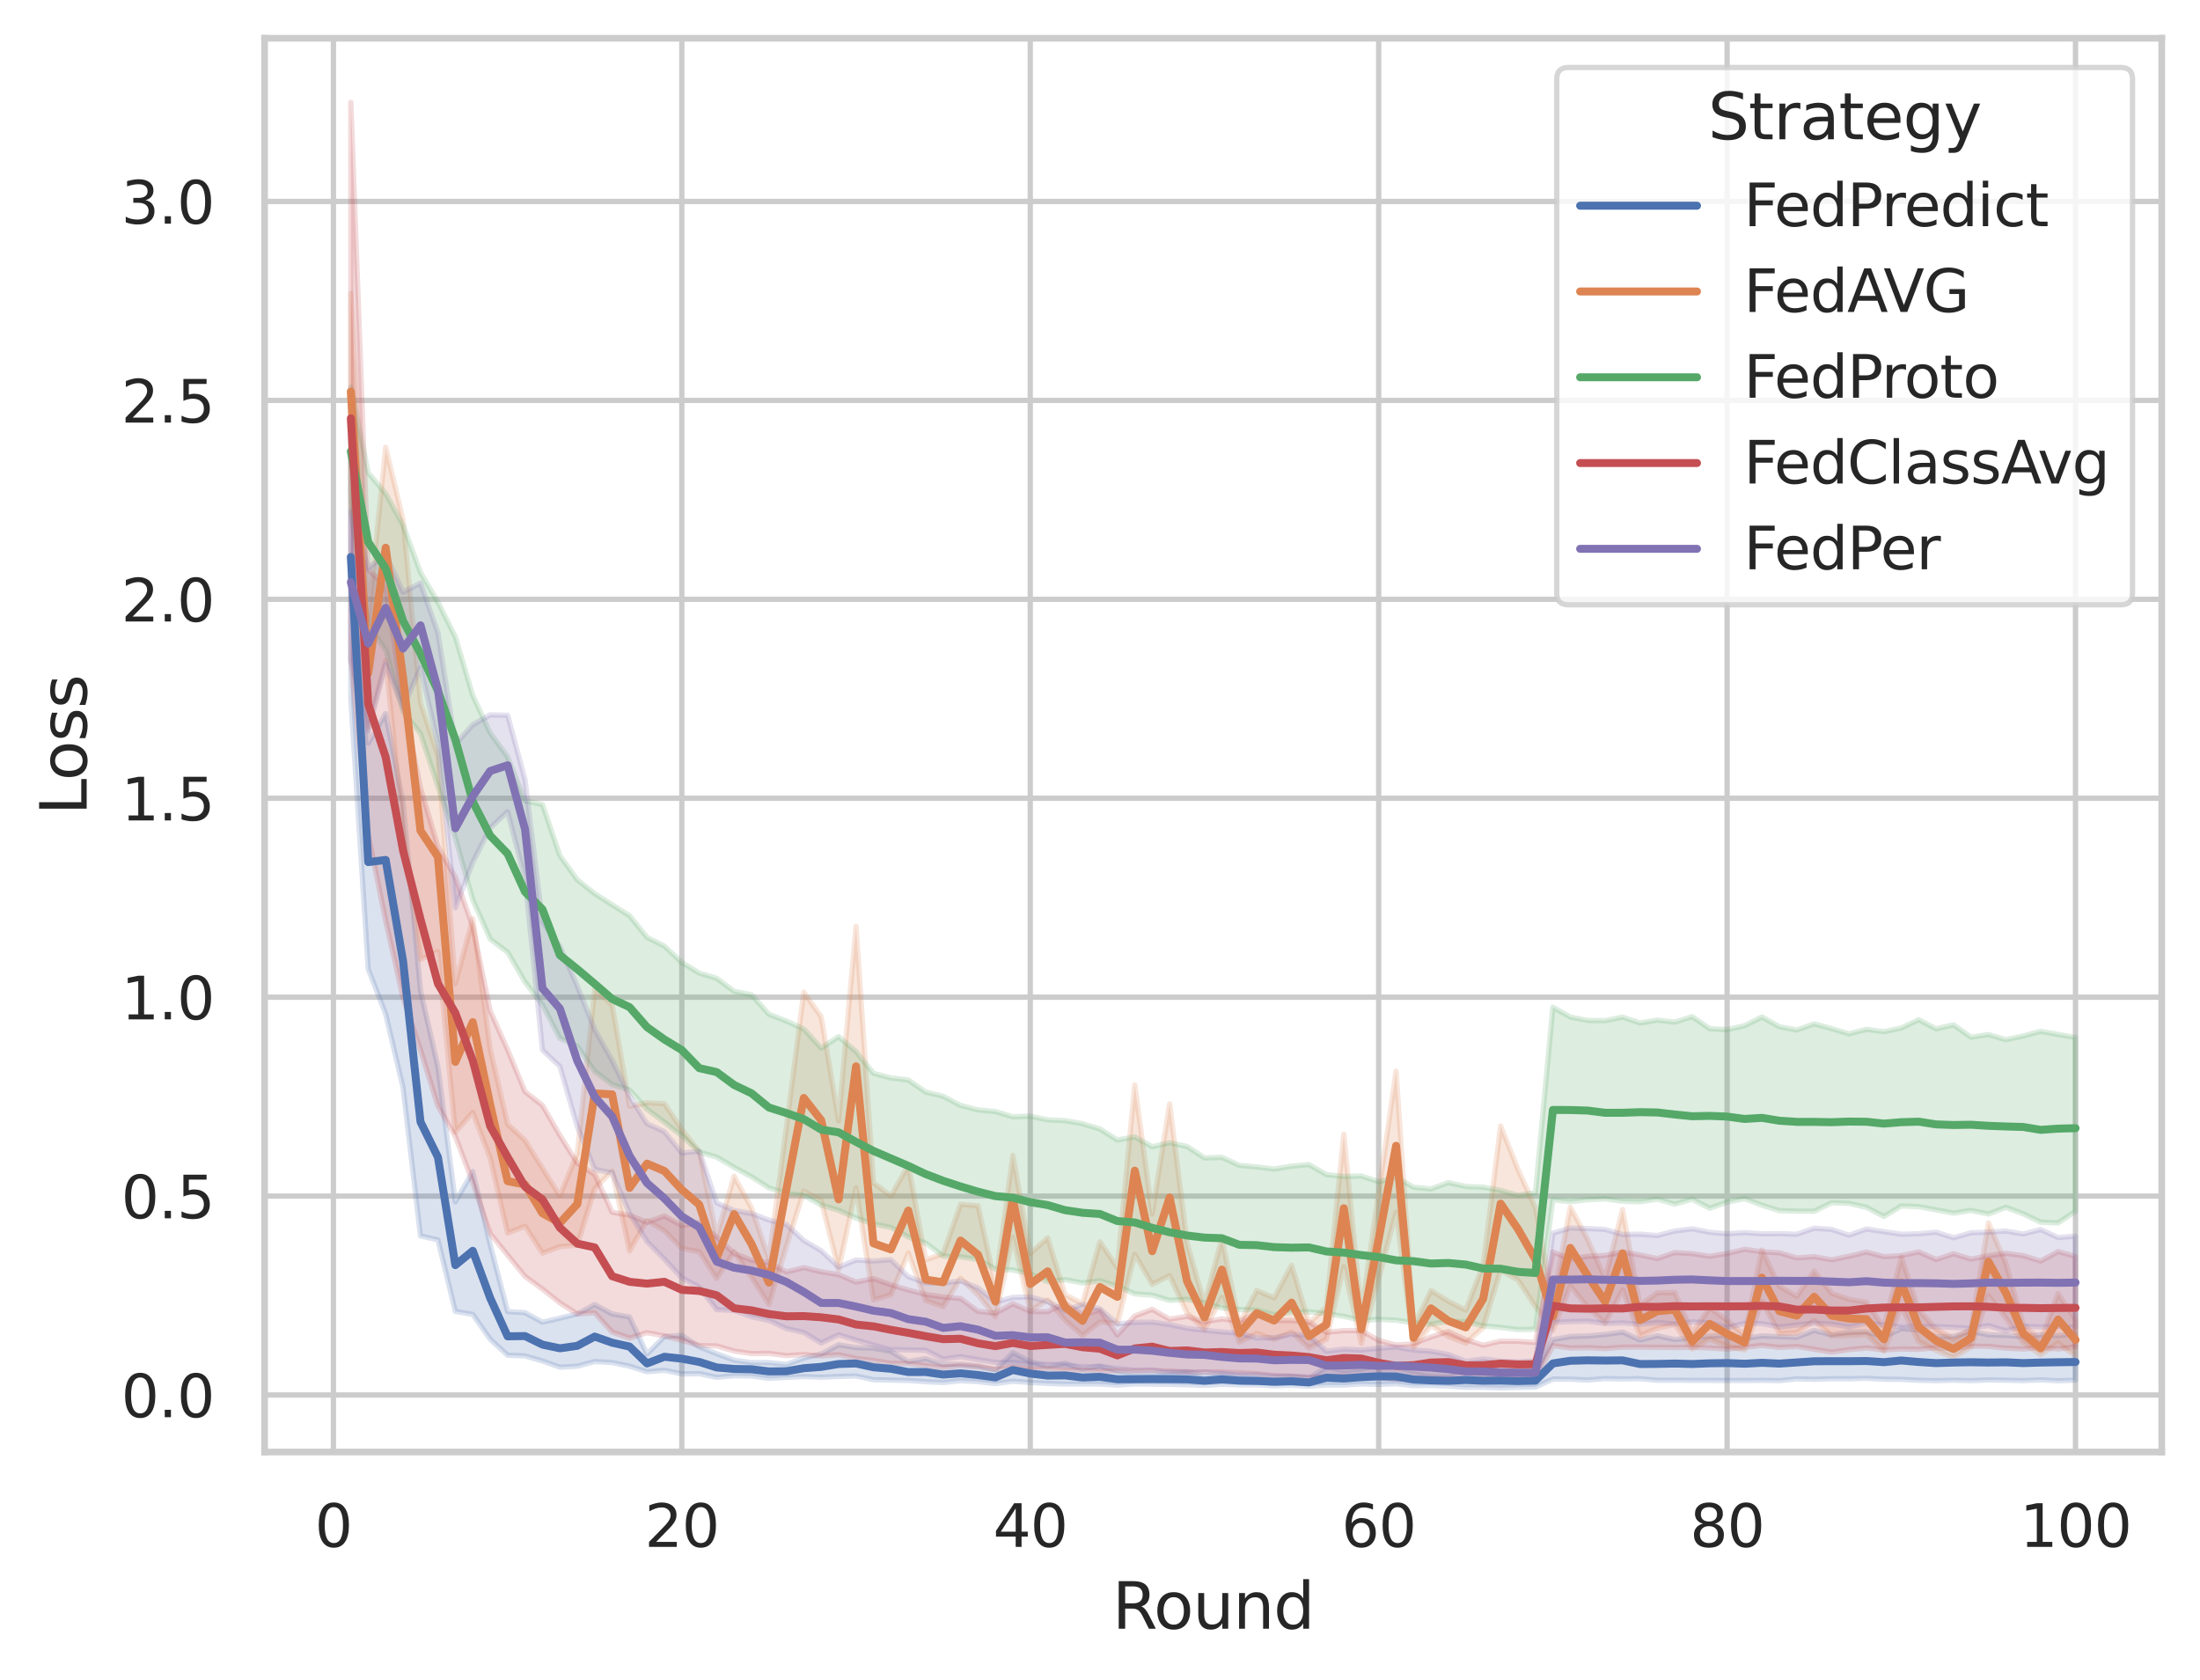 <?xml version="1.0" encoding="utf-8" standalone="no"?>
<!DOCTYPE svg PUBLIC "-//W3C//DTD SVG 1.1//EN"
  "http://www.w3.org/Graphics/SVG/1.1/DTD/svg11.dtd">
<svg xmlns:xlink="http://www.w3.org/1999/xlink" width="414.127pt" height="316.272pt" viewBox="0 0 414.127 316.272" xmlns="http://www.w3.org/2000/svg" version="1.1">
 <defs>
  <style type="text/css">*{stroke-linejoin: round; stroke-linecap: butt}</style>
 </defs>
 <g id="figure_1">
  <g id="patch_1">
   <path d="M 0 316.272 
L 414.127 316.272 
L 414.127 0 
L 0 0 
z
" style="fill: #ffffff"/>
  </g>
  <g id="axes_1">
   <g id="patch_2">
    <path d="M 49.807 273.312 
L 406.927 273.312 
L 406.927 7.2 
L 49.807 7.2 
z
" style="fill: #ffffff"/>
   </g>
   <g id="matplotlib.axis_1">
    <g id="xtick_1">
     <g id="line2d_1">
      <path d="M 62.761 273.312 
L 62.761 7.2 
" clip-path="url(#pd73758e0d8)" style="fill: none; stroke: #cccccc; stroke-linecap: round"/>
     </g>
     <g id="text_1">
      <!-- 0 -->
      <g style="fill: #262626" transform="translate(59.261 291.17) scale(0.11 -0.11)">
       <defs>
        <path id="DejaVuSans-30" d="M 2034 4250 
Q 1547 4250 1301 3770 
Q 1056 3291 1056 2328 
Q 1056 1369 1301 889 
Q 1547 409 2034 409 
Q 2525 409 2770 889 
Q 3016 1369 3016 2328 
Q 3016 3291 2770 3770 
Q 2525 4250 2034 4250 
z
M 2034 4750 
Q 2819 4750 3233 4129 
Q 3647 3509 3647 2328 
Q 3647 1150 3233 529 
Q 2819 -91 2034 -91 
Q 1250 -91 836 529 
Q 422 1150 422 2328 
Q 422 3509 836 4129 
Q 1250 4750 2034 4750 
z
" transform="scale(0.016)"/>
       </defs>
       <use xlink:href="#DejaVuSans-30"/>
      </g>
     </g>
    </g>
    <g id="xtick_2">
     <g id="line2d_2">
      <path d="M 128.347 273.312 
L 128.347 7.2 
" clip-path="url(#pd73758e0d8)" style="fill: none; stroke: #cccccc; stroke-linecap: round"/>
     </g>
     <g id="text_2">
      <!-- 20 -->
      <g style="fill: #262626" transform="translate(121.349 291.17) scale(0.11 -0.11)">
       <defs>
        <path id="DejaVuSans-32" d="M 1228 531 
L 3431 531 
L 3431 0 
L 469 0 
L 469 531 
Q 828 903 1448 1529 
Q 2069 2156 2228 2338 
Q 2531 2678 2651 2914 
Q 2772 3150 2772 3378 
Q 2772 3750 2511 3984 
Q 2250 4219 1831 4219 
Q 1534 4219 1204 4116 
Q 875 4013 500 3803 
L 500 4441 
Q 881 4594 1212 4672 
Q 1544 4750 1819 4750 
Q 2544 4750 2975 4387 
Q 3406 4025 3406 3419 
Q 3406 3131 3298 2873 
Q 3191 2616 2906 2266 
Q 2828 2175 2409 1742 
Q 1991 1309 1228 531 
z
" transform="scale(0.016)"/>
       </defs>
       <use xlink:href="#DejaVuSans-32"/>
       <use xlink:href="#DejaVuSans-30" x="63.623"/>
      </g>
     </g>
    </g>
    <g id="xtick_3">
     <g id="line2d_3">
      <path d="M 193.934 273.312 
L 193.934 7.2 
" clip-path="url(#pd73758e0d8)" style="fill: none; stroke: #cccccc; stroke-linecap: round"/>
     </g>
     <g id="text_3">
      <!-- 40 -->
      <g style="fill: #262626" transform="translate(186.935 291.17) scale(0.11 -0.11)">
       <defs>
        <path id="DejaVuSans-34" d="M 2419 4116 
L 825 1625 
L 2419 1625 
L 2419 4116 
z
M 2253 4666 
L 3047 4666 
L 3047 1625 
L 3713 1625 
L 3713 1100 
L 3047 1100 
L 3047 0 
L 2419 0 
L 2419 1100 
L 313 1100 
L 313 1709 
L 2253 4666 
z
" transform="scale(0.016)"/>
       </defs>
       <use xlink:href="#DejaVuSans-34"/>
       <use xlink:href="#DejaVuSans-30" x="63.623"/>
      </g>
     </g>
    </g>
    <g id="xtick_4">
     <g id="line2d_4">
      <path d="M 259.521 273.312 
L 259.521 7.2 
" clip-path="url(#pd73758e0d8)" style="fill: none; stroke: #cccccc; stroke-linecap: round"/>
     </g>
     <g id="text_4">
      <!-- 60 -->
      <g style="fill: #262626" transform="translate(252.522 291.17) scale(0.11 -0.11)">
       <defs>
        <path id="DejaVuSans-36" d="M 2113 2584 
Q 1688 2584 1439 2293 
Q 1191 2003 1191 1497 
Q 1191 994 1439 701 
Q 1688 409 2113 409 
Q 2538 409 2786 701 
Q 3034 994 3034 1497 
Q 3034 2003 2786 2293 
Q 2538 2584 2113 2584 
z
M 3366 4563 
L 3366 3988 
Q 3128 4100 2886 4159 
Q 2644 4219 2406 4219 
Q 1781 4219 1451 3797 
Q 1122 3375 1075 2522 
Q 1259 2794 1537 2939 
Q 1816 3084 2150 3084 
Q 2853 3084 3261 2657 
Q 3669 2231 3669 1497 
Q 3669 778 3244 343 
Q 2819 -91 2113 -91 
Q 1303 -91 875 529 
Q 447 1150 447 2328 
Q 447 3434 972 4092 
Q 1497 4750 2381 4750 
Q 2619 4750 2861 4703 
Q 3103 4656 3366 4563 
z
" transform="scale(0.016)"/>
       </defs>
       <use xlink:href="#DejaVuSans-36"/>
       <use xlink:href="#DejaVuSans-30" x="63.623"/>
      </g>
     </g>
    </g>
    <g id="xtick_5">
     <g id="line2d_5">
      <path d="M 325.108 273.312 
L 325.108 7.2 
" clip-path="url(#pd73758e0d8)" style="fill: none; stroke: #cccccc; stroke-linecap: round"/>
     </g>
     <g id="text_5">
      <!-- 80 -->
      <g style="fill: #262626" transform="translate(318.109 291.17) scale(0.11 -0.11)">
       <defs>
        <path id="DejaVuSans-38" d="M 2034 2216 
Q 1584 2216 1326 1975 
Q 1069 1734 1069 1313 
Q 1069 891 1326 650 
Q 1584 409 2034 409 
Q 2484 409 2743 651 
Q 3003 894 3003 1313 
Q 3003 1734 2745 1975 
Q 2488 2216 2034 2216 
z
M 1403 2484 
Q 997 2584 770 2862 
Q 544 3141 544 3541 
Q 544 4100 942 4425 
Q 1341 4750 2034 4750 
Q 2731 4750 3128 4425 
Q 3525 4100 3525 3541 
Q 3525 3141 3298 2862 
Q 3072 2584 2669 2484 
Q 3125 2378 3379 2068 
Q 3634 1759 3634 1313 
Q 3634 634 3220 271 
Q 2806 -91 2034 -91 
Q 1263 -91 848 271 
Q 434 634 434 1313 
Q 434 1759 690 2068 
Q 947 2378 1403 2484 
z
M 1172 3481 
Q 1172 3119 1398 2916 
Q 1625 2713 2034 2713 
Q 2441 2713 2670 2916 
Q 2900 3119 2900 3481 
Q 2900 3844 2670 4047 
Q 2441 4250 2034 4250 
Q 1625 4250 1398 4047 
Q 1172 3844 1172 3481 
z
" transform="scale(0.016)"/>
       </defs>
       <use xlink:href="#DejaVuSans-38"/>
       <use xlink:href="#DejaVuSans-30" x="63.623"/>
      </g>
     </g>
    </g>
    <g id="xtick_6">
     <g id="line2d_6">
      <path d="M 390.694 273.312 
L 390.694 7.2 
" clip-path="url(#pd73758e0d8)" style="fill: none; stroke: #cccccc; stroke-linecap: round"/>
     </g>
     <g id="text_6">
      <!-- 100 -->
      <g style="fill: #262626" transform="translate(380.196 291.17) scale(0.11 -0.11)">
       <defs>
        <path id="DejaVuSans-31" d="M 794 531 
L 1825 531 
L 1825 4091 
L 703 3866 
L 703 4441 
L 1819 4666 
L 2450 4666 
L 2450 531 
L 3481 531 
L 3481 0 
L 794 0 
L 794 531 
z
" transform="scale(0.016)"/>
       </defs>
       <use xlink:href="#DejaVuSans-31"/>
       <use xlink:href="#DejaVuSans-30" x="63.623"/>
       <use xlink:href="#DejaVuSans-30" x="127.246"/>
      </g>
     </g>
    </g>
    <g id="text_7">
     <!-- Round -->
     <g style="fill: #262626" transform="translate(209.383 306.576) scale(0.12 -0.12)">
      <defs>
       <path id="DejaVuSans-52" d="M 2841 2188 
Q 3044 2119 3236 1894 
Q 3428 1669 3622 1275 
L 4263 0 
L 3584 0 
L 2988 1197 
Q 2756 1666 2539 1819 
Q 2322 1972 1947 1972 
L 1259 1972 
L 1259 0 
L 628 0 
L 628 4666 
L 2053 4666 
Q 2853 4666 3247 4331 
Q 3641 3997 3641 3322 
Q 3641 2881 3436 2590 
Q 3231 2300 2841 2188 
z
M 1259 4147 
L 1259 2491 
L 2053 2491 
Q 2509 2491 2742 2702 
Q 2975 2913 2975 3322 
Q 2975 3731 2742 3939 
Q 2509 4147 2053 4147 
L 1259 4147 
z
" transform="scale(0.016)"/>
       <path id="DejaVuSans-6f" d="M 1959 3097 
Q 1497 3097 1228 2736 
Q 959 2375 959 1747 
Q 959 1119 1226 758 
Q 1494 397 1959 397 
Q 2419 397 2687 759 
Q 2956 1122 2956 1747 
Q 2956 2369 2687 2733 
Q 2419 3097 1959 3097 
z
M 1959 3584 
Q 2709 3584 3137 3096 
Q 3566 2609 3566 1747 
Q 3566 888 3137 398 
Q 2709 -91 1959 -91 
Q 1206 -91 779 398 
Q 353 888 353 1747 
Q 353 2609 779 3096 
Q 1206 3584 1959 3584 
z
" transform="scale(0.016)"/>
       <path id="DejaVuSans-75" d="M 544 1381 
L 544 3500 
L 1119 3500 
L 1119 1403 
Q 1119 906 1312 657 
Q 1506 409 1894 409 
Q 2359 409 2629 706 
Q 2900 1003 2900 1516 
L 2900 3500 
L 3475 3500 
L 3475 0 
L 2900 0 
L 2900 538 
Q 2691 219 2414 64 
Q 2138 -91 1772 -91 
Q 1169 -91 856 284 
Q 544 659 544 1381 
z
M 1991 3584 
L 1991 3584 
z
" transform="scale(0.016)"/>
       <path id="DejaVuSans-6e" d="M 3513 2113 
L 3513 0 
L 2938 0 
L 2938 2094 
Q 2938 2591 2744 2837 
Q 2550 3084 2163 3084 
Q 1697 3084 1428 2787 
Q 1159 2491 1159 1978 
L 1159 0 
L 581 0 
L 581 3500 
L 1159 3500 
L 1159 2956 
Q 1366 3272 1645 3428 
Q 1925 3584 2291 3584 
Q 2894 3584 3203 3211 
Q 3513 2838 3513 2113 
z
" transform="scale(0.016)"/>
       <path id="DejaVuSans-64" d="M 2906 2969 
L 2906 4863 
L 3481 4863 
L 3481 0 
L 2906 0 
L 2906 525 
Q 2725 213 2448 61 
Q 2172 -91 1784 -91 
Q 1150 -91 751 415 
Q 353 922 353 1747 
Q 353 2572 751 3078 
Q 1150 3584 1784 3584 
Q 2172 3584 2448 3432 
Q 2725 3281 2906 2969 
z
M 947 1747 
Q 947 1113 1208 752 
Q 1469 391 1925 391 
Q 2381 391 2643 752 
Q 2906 1113 2906 1747 
Q 2906 2381 2643 2742 
Q 2381 3103 1925 3103 
Q 1469 3103 1208 2742 
Q 947 2381 947 1747 
z
" transform="scale(0.016)"/>
      </defs>
      <use xlink:href="#DejaVuSans-52"/>
      <use xlink:href="#DejaVuSans-6f" x="64.982"/>
      <use xlink:href="#DejaVuSans-75" x="126.164"/>
      <use xlink:href="#DejaVuSans-6e" x="189.543"/>
      <use xlink:href="#DejaVuSans-64" x="252.922"/>
     </g>
    </g>
   </g>
   <g id="matplotlib.axis_2">
    <g id="ytick_1">
     <g id="line2d_7">
      <path d="M 49.807 262.584 
L 406.927 262.584 
" clip-path="url(#pd73758e0d8)" style="fill: none; stroke: #cccccc; stroke-linecap: round"/>
     </g>
     <g id="text_8">
      <!-- 0.0 -->
      <g style="fill: #262626" transform="translate(22.814 266.763) scale(0.11 -0.11)">
       <defs>
        <path id="DejaVuSans-2e" d="M 684 794 
L 1344 794 
L 1344 0 
L 684 0 
L 684 794 
z
" transform="scale(0.016)"/>
       </defs>
       <use xlink:href="#DejaVuSans-30"/>
       <use xlink:href="#DejaVuSans-2e" x="63.623"/>
       <use xlink:href="#DejaVuSans-30" x="95.41"/>
      </g>
     </g>
    </g>
    <g id="ytick_2">
     <g id="line2d_8">
      <path d="M 49.807 225.14 
L 406.927 225.14 
" clip-path="url(#pd73758e0d8)" style="fill: none; stroke: #cccccc; stroke-linecap: round"/>
     </g>
     <g id="text_9">
      <!-- 0.5 -->
      <g style="fill: #262626" transform="translate(22.814 229.319) scale(0.11 -0.11)">
       <defs>
        <path id="DejaVuSans-35" d="M 691 4666 
L 3169 4666 
L 3169 4134 
L 1269 4134 
L 1269 2991 
Q 1406 3038 1543 3061 
Q 1681 3084 1819 3084 
Q 2600 3084 3056 2656 
Q 3513 2228 3513 1497 
Q 3513 744 3044 326 
Q 2575 -91 1722 -91 
Q 1428 -91 1123 -41 
Q 819 9 494 109 
L 494 744 
Q 775 591 1075 516 
Q 1375 441 1709 441 
Q 2250 441 2565 725 
Q 2881 1009 2881 1497 
Q 2881 1984 2565 2268 
Q 2250 2553 1709 2553 
Q 1456 2553 1204 2497 
Q 953 2441 691 2322 
L 691 4666 
z
" transform="scale(0.016)"/>
       </defs>
       <use xlink:href="#DejaVuSans-30"/>
       <use xlink:href="#DejaVuSans-2e" x="63.623"/>
       <use xlink:href="#DejaVuSans-35" x="95.41"/>
      </g>
     </g>
    </g>
    <g id="ytick_3">
     <g id="line2d_9">
      <path d="M 49.807 187.696 
L 406.927 187.696 
" clip-path="url(#pd73758e0d8)" style="fill: none; stroke: #cccccc; stroke-linecap: round"/>
     </g>
     <g id="text_10">
      <!-- 1.0 -->
      <g style="fill: #262626" transform="translate(22.814 191.875) scale(0.11 -0.11)">
       <use xlink:href="#DejaVuSans-31"/>
       <use xlink:href="#DejaVuSans-2e" x="63.623"/>
       <use xlink:href="#DejaVuSans-30" x="95.41"/>
      </g>
     </g>
    </g>
    <g id="ytick_4">
     <g id="line2d_10">
      <path d="M 49.807 150.252 
L 406.927 150.252 
" clip-path="url(#pd73758e0d8)" style="fill: none; stroke: #cccccc; stroke-linecap: round"/>
     </g>
     <g id="text_11">
      <!-- 1.5 -->
      <g style="fill: #262626" transform="translate(22.814 154.431) scale(0.11 -0.11)">
       <use xlink:href="#DejaVuSans-31"/>
       <use xlink:href="#DejaVuSans-2e" x="63.623"/>
       <use xlink:href="#DejaVuSans-35" x="95.41"/>
      </g>
     </g>
    </g>
    <g id="ytick_5">
     <g id="line2d_11">
      <path d="M 49.807 112.808 
L 406.927 112.808 
" clip-path="url(#pd73758e0d8)" style="fill: none; stroke: #cccccc; stroke-linecap: round"/>
     </g>
     <g id="text_12">
      <!-- 2.0 -->
      <g style="fill: #262626" transform="translate(22.814 116.987) scale(0.11 -0.11)">
       <use xlink:href="#DejaVuSans-32"/>
       <use xlink:href="#DejaVuSans-2e" x="63.623"/>
       <use xlink:href="#DejaVuSans-30" x="95.41"/>
      </g>
     </g>
    </g>
    <g id="ytick_6">
     <g id="line2d_12">
      <path d="M 49.807 75.364 
L 406.927 75.364 
" clip-path="url(#pd73758e0d8)" style="fill: none; stroke: #cccccc; stroke-linecap: round"/>
     </g>
     <g id="text_13">
      <!-- 2.5 -->
      <g style="fill: #262626" transform="translate(22.814 79.543) scale(0.11 -0.11)">
       <use xlink:href="#DejaVuSans-32"/>
       <use xlink:href="#DejaVuSans-2e" x="63.623"/>
       <use xlink:href="#DejaVuSans-35" x="95.41"/>
      </g>
     </g>
    </g>
    <g id="ytick_7">
     <g id="line2d_13">
      <path d="M 49.807 37.92 
L 406.927 37.92 
" clip-path="url(#pd73758e0d8)" style="fill: none; stroke: #cccccc; stroke-linecap: round"/>
     </g>
     <g id="text_14">
      <!-- 3.0 -->
      <g style="fill: #262626" transform="translate(22.814 42.099) scale(0.11 -0.11)">
       <defs>
        <path id="DejaVuSans-33" d="M 2597 2516 
Q 3050 2419 3304 2112 
Q 3559 1806 3559 1356 
Q 3559 666 3084 287 
Q 2609 -91 1734 -91 
Q 1441 -91 1130 -33 
Q 819 25 488 141 
L 488 750 
Q 750 597 1062 519 
Q 1375 441 1716 441 
Q 2309 441 2620 675 
Q 2931 909 2931 1356 
Q 2931 1769 2642 2001 
Q 2353 2234 1838 2234 
L 1294 2234 
L 1294 2753 
L 1863 2753 
Q 2328 2753 2575 2939 
Q 2822 3125 2822 3475 
Q 2822 3834 2567 4026 
Q 2313 4219 1838 4219 
Q 1578 4219 1281 4162 
Q 984 4106 628 3988 
L 628 4550 
Q 988 4650 1302 4700 
Q 1616 4750 1894 4750 
Q 2613 4750 3031 4423 
Q 3450 4097 3450 3541 
Q 3450 3153 3228 2886 
Q 3006 2619 2597 2516 
z
" transform="scale(0.016)"/>
       </defs>
       <use xlink:href="#DejaVuSans-33"/>
       <use xlink:href="#DejaVuSans-2e" x="63.623"/>
       <use xlink:href="#DejaVuSans-30" x="95.41"/>
      </g>
     </g>
    </g>
    <g id="text_15">
     <!-- Loss -->
     <g style="fill: #262626" transform="translate(16.318 153.417) rotate(-90) scale(0.12 -0.12)">
      <defs>
       <path id="DejaVuSans-4c" d="M 628 4666 
L 1259 4666 
L 1259 531 
L 3531 531 
L 3531 0 
L 628 0 
L 628 4666 
z
" transform="scale(0.016)"/>
       <path id="DejaVuSans-73" d="M 2834 3397 
L 2834 2853 
Q 2591 2978 2328 3040 
Q 2066 3103 1784 3103 
Q 1356 3103 1142 2972 
Q 928 2841 928 2578 
Q 928 2378 1081 2264 
Q 1234 2150 1697 2047 
L 1894 2003 
Q 2506 1872 2764 1633 
Q 3022 1394 3022 966 
Q 3022 478 2636 193 
Q 2250 -91 1575 -91 
Q 1294 -91 989 -36 
Q 684 19 347 128 
L 347 722 
Q 666 556 975 473 
Q 1284 391 1588 391 
Q 1994 391 2212 530 
Q 2431 669 2431 922 
Q 2431 1156 2273 1281 
Q 2116 1406 1581 1522 
L 1381 1569 
Q 847 1681 609 1914 
Q 372 2147 372 2553 
Q 372 3047 722 3315 
Q 1072 3584 1716 3584 
Q 2034 3584 2315 3537 
Q 2597 3491 2834 3397 
z
" transform="scale(0.016)"/>
      </defs>
      <use xlink:href="#DejaVuSans-4c"/>
      <use xlink:href="#DejaVuSans-6f" x="53.963"/>
      <use xlink:href="#DejaVuSans-73" x="115.145"/>
      <use xlink:href="#DejaVuSans-73" x="167.244"/>
     </g>
    </g>
   </g>
   <g id="PolyCollection_1">
    <defs>
     <path id="m90d39c8a19" d="M 66.04 -236.8 
L 66.04 -184.625 
L 69.319 -133.844 
L 72.599 -125.398 
L 75.878 -111.515 
L 79.157 -83.636 
L 82.437 -82.892 
L 85.716 -69.43 
L 88.995 -68.862 
L 92.275 -64.188 
L 95.554 -61.178 
L 98.833 -61.047 
L 102.113 -60.093 
L 105.392 -58.926 
L 108.671 -59.114 
L 111.951 -59.987 
L 115.23 -59.795 
L 118.509 -59.118 
L 121.789 -58.068 
L 125.068 -58.346 
L 128.347 -57.661 
L 131.627 -57.707 
L 134.906 -57.017 
L 138.185 -57.318 
L 141.465 -57.267 
L 144.744 -56.828 
L 148.023 -57.012 
L 151.303 -57.155 
L 154.582 -57.033 
L 157.861 -57.18 
L 161.141 -57.262 
L 164.42 -56.569 
L 167.699 -56.49 
L 170.979 -56.432 
L 174.258 -56.195 
L 177.537 -56.044 
L 180.817 -56.383 
L 184.096 -56.21 
L 187.375 -55.844 
L 190.655 -56.28 
L 193.934 -56.047 
L 197.213 -55.876 
L 200.493 -55.749 
L 203.772 -55.775 
L 207.051 -55.751 
L 210.331 -55.556 
L 213.61 -55.783 
L 216.89 -55.749 
L 220.169 -55.693 
L 223.448 -55.61 
L 226.728 -55.506 
L 230.007 -55.698 
L 233.286 -55.593 
L 236.566 -55.611 
L 239.845 -55.406 
L 243.124 -55.525 
L 246.404 -55.345 
L 249.683 -55.566 
L 252.962 -55.563 
L 256.242 -55.776 
L 259.521 -55.695 
L 262.8 -55.807 
L 266.08 -55.453 
L 269.359 -55.499 
L 272.638 -55.367 
L 275.918 -55.144 
L 279.197 -55.155 
L 282.476 -55.056 
L 285.756 -55.134 
L 289.035 -55.19 
L 292.314 -56.682 
L 295.594 -56.671 
L 298.873 -56.515 
L 302.152 -56.786 
L 305.432 -56.712 
L 308.711 -56.765 
L 311.99 -56.462 
L 315.27 -56.482 
L 318.549 -56.449 
L 321.828 -56.442 
L 325.108 -56.428 
L 328.387 -56.411 
L 331.666 -56.445 
L 334.946 -56.394 
L 338.225 -56.727 
L 341.504 -56.647 
L 344.784 -56.759 
L 348.063 -56.75 
L 351.342 -56.827 
L 354.622 -56.663 
L 357.901 -56.631 
L 361.18 -56.468 
L 364.46 -56.393 
L 367.739 -56.478 
L 371.018 -56.398 
L 374.298 -56.518 
L 377.577 -56.478 
L 380.856 -56.397 
L 384.136 -56.544 
L 387.415 -56.37 
L 390.694 -56.485 
L 390.694 -65.188 
L 390.694 -65.188 
L 387.415 -64.85 
L 384.136 -65.011 
L 380.856 -64.7 
L 377.577 -64.929 
L 374.298 -65.012 
L 371.018 -65.7 
L 367.739 -64.707 
L 364.46 -64.671 
L 361.18 -65.912 
L 357.901 -66.169 
L 354.622 -64.666 
L 351.342 -65.555 
L 348.063 -65.525 
L 344.784 -64.99 
L 341.504 -65.844 
L 338.225 -64.55 
L 334.946 -64.679 
L 331.666 -64.808 
L 328.387 -64.377 
L 325.108 -64.9 
L 321.828 -64.753 
L 318.549 -64.466 
L 315.27 -64.12 
L 311.99 -64.835 
L 308.711 -64.034 
L 305.432 -65.529 
L 302.152 -65.084 
L 298.873 -64.793 
L 295.594 -64.701 
L 292.314 -64.108 
L 289.035 -58.328 
L 285.756 -58.011 
L 282.476 -58.6 
L 279.197 -58.062 
L 275.918 -58.444 
L 272.638 -57.536 
L 269.359 -57.61 
L 266.08 -58.137 
L 262.8 -58.979 
L 259.521 -59.232 
L 256.242 -58.587 
L 252.962 -58.283 
L 249.683 -58.932 
L 246.404 -56.839 
L 243.124 -57.166 
L 239.845 -57.01 
L 236.566 -57.2 
L 233.286 -57.345 
L 230.007 -57.682 
L 226.728 -57.322 
L 223.448 -58.094 
L 220.169 -57.937 
L 216.89 -57.754 
L 213.61 -57.705 
L 210.331 -58.186 
L 207.051 -59.143 
L 203.772 -58.57 
L 200.493 -59.663 
L 197.213 -59.066 
L 193.934 -59.988 
L 190.655 -61.657 
L 187.375 -58.431 
L 184.096 -59.183 
L 180.817 -59.469 
L 177.537 -59.46 
L 174.258 -60.56 
L 170.979 -59.985 
L 167.699 -61.9 
L 164.42 -62.514 
L 161.141 -62.611 
L 157.861 -63.126 
L 154.582 -61.412 
L 151.303 -60.642 
L 148.023 -59.452 
L 144.744 -59.782 
L 141.465 -59.784 
L 138.185 -60.244 
L 134.906 -61.454 
L 131.627 -62.765 
L 128.347 -64.936 
L 125.068 -64.686 
L 121.789 -61.395 
L 118.509 -68.377 
L 115.23 -68.957 
L 111.951 -70.697 
L 108.671 -68.952 
L 105.392 -68.147 
L 102.113 -67.387 
L 98.833 -69.181 
L 95.554 -69.382 
L 92.275 -81.954 
L 88.995 -95.753 
L 85.716 -90.044 
L 82.437 -115.4 
L 79.157 -129.785 
L 75.878 -165.118 
L 72.599 -181.95 
L 69.319 -176.409 
L 66.04 -236.8 
z
" style="stroke: #4c72b0; stroke-opacity: 0.2"/>
    </defs>
    <g clip-path="url(#pd73758e0d8)">
     <use xlink:href="#m90d39c8a19" x="0" y="316.272" style="fill: #4c72b0; fill-opacity: 0.2; stroke: #4c72b0; stroke-opacity: 0.2"/>
    </g>
   </g>
   <g id="PolyCollection_2">
    <defs>
     <path id="me58ade4061" d="M 66.04 -261.043 
L 66.04 -223.687 
L 69.319 -179.366 
L 72.599 -191.927 
L 75.878 -160.113 
L 79.157 -135.672 
L 82.437 -137.146 
L 85.716 -103.169 
L 88.995 -106.902 
L 92.275 -98.22 
L 95.554 -84.162 
L 98.833 -85.453 
L 102.113 -80.392 
L 105.392 -81.611 
L 108.671 -81.89 
L 111.951 -92.547 
L 115.23 -95.836 
L 118.509 -80.79 
L 121.789 -86.527 
L 125.068 -84.606 
L 128.347 -81.269 
L 131.627 -80.645 
L 134.906 -75.616 
L 138.185 -80.672 
L 141.465 -75.839 
L 144.744 -70.75 
L 148.023 -81.619 
L 151.303 -92.079 
L 154.582 -90.252 
L 157.861 -77.3 
L 161.141 -92.677 
L 164.42 -71.594 
L 167.699 -72.565 
L 170.979 -80.411 
L 174.258 -71.46 
L 177.537 -70.329 
L 180.817 -75.666 
L 184.096 -72.513 
L 187.375 -68.412 
L 190.655 -83.407 
L 193.934 -69.519 
L 197.213 -71.589 
L 200.493 -67.761 
L 203.772 -64.885 
L 207.051 -67.45 
L 210.331 -67.156 
L 213.61 -80.175 
L 216.89 -74.514 
L 220.169 -76.178 
L 223.448 -69.134 
L 226.728 -65.988 
L 230.007 -72.053 
L 233.286 -63.613 
L 236.566 -65.264 
L 239.845 -64.159 
L 243.124 -65.5 
L 246.404 -62.55 
L 249.683 -64.186 
L 252.962 -77.847 
L 256.242 -63.412 
L 259.521 -75.594 
L 262.8 -88.08 
L 266.08 -62.652 
L 269.359 -66.784 
L 272.638 -64.691 
L 275.918 -63.445 
L 279.197 -66.411 
L 282.476 -77.188 
L 285.756 -75.325 
L 289.035 -70.319 
L 292.314 -65.87 
L 295.594 -74.207 
L 298.873 -70.224 
L 302.152 -67.196 
L 305.432 -73.498 
L 308.711 -64.808 
L 311.99 -66.29 
L 315.27 -66.948 
L 318.549 -62.363 
L 321.828 -64.248 
L 325.108 -62.902 
L 328.387 -62.168 
L 331.666 -71.305 
L 334.946 -65.249 
L 338.225 -65.42 
L 341.504 -67.723 
L 344.784 -64.855 
L 348.063 -64.894 
L 351.342 -65.146 
L 354.622 -61.943 
L 357.901 -70.363 
L 361.18 -63.765 
L 364.46 -62.05 
L 367.739 -60.758 
L 371.018 -62.737 
L 374.298 -72.395 
L 377.577 -68.195 
L 380.856 -63.558 
L 384.136 -61.26 
L 387.415 -63.492 
L 390.694 -60.971 
L 390.694 -67.836 
L 390.694 -67.836 
L 387.415 -72.792 
L 384.136 -63.939 
L 380.856 -67.01 
L 377.577 -78.451 
L 374.298 -86.085 
L 371.018 -66.167 
L 367.739 -64.188 
L 364.46 -66.166 
L 361.18 -69.612 
L 357.901 -79.69 
L 354.622 -66.427 
L 351.342 -71.183 
L 348.063 -71.695 
L 344.784 -72.834 
L 341.504 -77.004 
L 338.225 -72.248 
L 334.946 -74.155 
L 331.666 -80.992 
L 328.387 -64.986 
L 325.108 -67.721 
L 321.828 -70.096 
L 318.549 -65.341 
L 315.27 -72.98 
L 311.99 -72.924 
L 308.711 -70.615 
L 305.432 -88.595 
L 302.152 -75.573 
L 298.873 -82.98 
L 295.594 -89.049 
L 292.314 -71.146 
L 289.035 -88.884 
L 285.756 -96.129 
L 282.476 -104.321 
L 279.197 -78.207 
L 275.918 -69.669 
L 272.638 -71.314 
L 269.359 -73.365 
L 266.08 -66.368 
L 262.8 -114.647 
L 259.521 -91.671 
L 256.242 -69.133 
L 252.962 -102.763 
L 249.683 -70.195 
L 246.404 -67.269 
L 243.124 -78.101 
L 239.845 -71.965 
L 236.566 -73.356 
L 233.286 -67.06 
L 230.007 -83.104 
L 226.728 -70.797 
L 223.448 -82.295 
L 220.169 -108.498 
L 216.89 -87.754 
L 213.61 -112.068 
L 210.331 -77.643 
L 207.051 -82.525 
L 203.772 -70.888 
L 200.493 -72.559 
L 197.213 -83.275 
L 193.934 -80.324 
L 190.655 -98.79 
L 187.375 -74.371 
L 184.096 -89.309 
L 180.817 -89.576 
L 177.537 -80.291 
L 174.258 -79.155 
L 170.979 -96.914 
L 167.699 -91.138 
L 164.42 -93.627 
L 161.141 -141.905 
L 157.861 -105.307 
L 154.582 -124.864 
L 151.303 -129.506 
L 148.023 -103.966 
L 144.744 -79.274 
L 141.465 -88.903 
L 138.185 -94.87 
L 134.906 -83.564 
L 131.627 -99.527 
L 128.347 -103.674 
L 125.068 -108.512 
L 121.789 -108.7 
L 118.509 -108.052 
L 115.23 -127.138 
L 111.951 -129.995 
L 108.671 -99.195 
L 105.392 -91.172 
L 102.113 -96.385 
L 98.833 -101.633 
L 95.554 -104.678 
L 92.275 -118.751 
L 88.995 -143.345 
L 85.716 -131.135 
L 82.437 -174.096 
L 79.157 -183.964 
L 75.878 -218.356 
L 72.599 -232.088 
L 69.319 -199.67 
L 66.04 -261.043 
z
" style="stroke: #dd8452; stroke-opacity: 0.2"/>
    </defs>
    <g clip-path="url(#pd73758e0d8)">
     <use xlink:href="#me58ade4061" x="0" y="316.272" style="fill: #dd8452; fill-opacity: 0.2; stroke: #dd8452; stroke-opacity: 0.2"/>
    </g>
   </g>
   <g id="PolyCollection_3">
    <defs>
     <path id="mebca7bd042" d="M 66.04 -243.394 
L 66.04 -219.966 
L 69.319 -198.793 
L 72.599 -193.897 
L 75.878 -182.375 
L 79.157 -178.168 
L 82.437 -168.193 
L 85.716 -158.561 
L 88.995 -146.899 
L 92.275 -139.504 
L 95.554 -137.037 
L 98.833 -131.42 
L 102.113 -127.127 
L 105.392 -120.836 
L 108.671 -119.342 
L 111.951 -114.616 
L 115.23 -112.143 
L 118.509 -111.105 
L 121.789 -107.469 
L 125.068 -105.046 
L 128.347 -102.489 
L 131.627 -99.404 
L 134.906 -98.479 
L 138.185 -96.557 
L 141.465 -94.763 
L 144.744 -92.678 
L 148.023 -91.616 
L 151.303 -91.27 
L 154.582 -89.442 
L 157.861 -88.458 
L 161.141 -87.011 
L 164.42 -85.894 
L 167.699 -85.228 
L 170.979 -83.423 
L 174.258 -82.288 
L 177.537 -79.827 
L 180.817 -79.692 
L 184.096 -79.196 
L 187.375 -77.37 
L 190.655 -77.224 
L 193.934 -76.482 
L 197.213 -75.039 
L 200.493 -75.397 
L 203.772 -74.778 
L 207.051 -75.189 
L 210.331 -74.176 
L 213.61 -72.724 
L 216.89 -72.491 
L 220.169 -71.495 
L 223.448 -71.687 
L 226.728 -71.027 
L 230.007 -70.078 
L 233.286 -69.776 
L 236.566 -69.673 
L 239.845 -68.819 
L 243.124 -69.27 
L 246.404 -69.347 
L 249.683 -69.001 
L 252.962 -68.497 
L 256.242 -67.712 
L 259.521 -67.935 
L 262.8 -67.774 
L 266.08 -67.294 
L 269.359 -67.023 
L 272.638 -67.546 
L 275.918 -67.482 
L 279.197 -66.715 
L 282.476 -66.413 
L 285.756 -65.997 
L 289.035 -66.065 
L 292.314 -90.43 
L 295.594 -90.091 
L 298.873 -90.449 
L 302.152 -90.612 
L 305.432 -90.154 
L 308.711 -90.067 
L 311.99 -90.555 
L 315.27 -89.629 
L 318.549 -90.552 
L 321.828 -88.838 
L 325.108 -89.992 
L 328.387 -90.664 
L 331.666 -89.42 
L 334.946 -88.39 
L 338.225 -88.292 
L 341.504 -88.273 
L 344.784 -89.882 
L 348.063 -89.758 
L 351.342 -89.016 
L 354.622 -87.291 
L 357.901 -89.265 
L 361.18 -89.145 
L 364.46 -88.537 
L 367.739 -87.929 
L 371.018 -88.425 
L 374.298 -87.755 
L 377.577 -89.017 
L 380.856 -87.795 
L 384.136 -86.212 
L 387.415 -86.085 
L 390.694 -88.26 
L 390.694 -120.999 
L 390.694 -120.999 
L 387.415 -121.559 
L 384.136 -122.137 
L 380.856 -121.267 
L 377.577 -120.565 
L 374.298 -121.543 
L 371.018 -121.036 
L 367.739 -123.368 
L 364.46 -122.61 
L 361.18 -124.332 
L 357.901 -122.771 
L 354.622 -122.079 
L 351.342 -122.524 
L 348.063 -121.67 
L 344.784 -122.664 
L 341.504 -123.549 
L 338.225 -122.393 
L 334.946 -123.013 
L 331.666 -124.848 
L 328.387 -123.201 
L 325.108 -122.46 
L 321.828 -122.646 
L 318.549 -124.903 
L 315.27 -123.881 
L 311.99 -124.251 
L 308.711 -123.717 
L 305.432 -124.82 
L 302.152 -124.162 
L 298.873 -124.192 
L 295.594 -124.837 
L 292.314 -126.68 
L 289.035 -91.785 
L 285.756 -91.273 
L 282.476 -92.207 
L 279.197 -92.81 
L 275.918 -92.94 
L 272.638 -93.672 
L 269.359 -92.477 
L 266.08 -92.806 
L 262.8 -94.652 
L 259.521 -93.841 
L 256.242 -94.914 
L 252.962 -94.828 
L 249.683 -95.178 
L 246.404 -97.06 
L 243.124 -96.769 
L 239.845 -96.228 
L 236.566 -96.623 
L 233.286 -96.925 
L 230.007 -98.423 
L 226.728 -98.322 
L 223.448 -100.47 
L 220.169 -101.172 
L 216.89 -100.419 
L 213.61 -102.281 
L 210.331 -101.694 
L 207.051 -103.766 
L 203.772 -104.757 
L 200.493 -105.331 
L 197.213 -105.483 
L 193.934 -106.158 
L 190.655 -106.071 
L 187.375 -107.038 
L 184.096 -107.359 
L 180.817 -108.196 
L 177.537 -109.927 
L 174.258 -110.712 
L 170.979 -112.98 
L 167.699 -113.367 
L 164.42 -114.24 
L 161.141 -118.32 
L 157.861 -121.142 
L 154.582 -118.994 
L 151.303 -122.578 
L 148.023 -124.086 
L 144.744 -125.353 
L 141.465 -129.024 
L 138.185 -129.67 
L 134.906 -132.123 
L 131.627 -133.107 
L 128.347 -135.116 
L 125.068 -138.182 
L 121.789 -139.839 
L 118.509 -143.906 
L 115.23 -145.967 
L 111.951 -148.065 
L 108.671 -150.663 
L 105.392 -155.201 
L 102.113 -164.842 
L 98.833 -165.517 
L 95.554 -173.804 
L 92.275 -178.31 
L 88.995 -185.353 
L 85.716 -196.38 
L 82.437 -202.945 
L 79.157 -208.496 
L 75.878 -217.393 
L 72.599 -223.378 
L 69.319 -227.272 
L 66.04 -243.394 
z
" style="stroke: #55a868; stroke-opacity: 0.2"/>
    </defs>
    <g clip-path="url(#pd73758e0d8)">
     <use xlink:href="#mebca7bd042" x="0" y="316.272" style="fill: #55a868; fill-opacity: 0.2; stroke: #55a868; stroke-opacity: 0.2"/>
    </g>
   </g>
   <g id="PolyCollection_4">
    <defs>
     <path id="m170a5e043b" d="M 66.04 -296.976 
L 66.04 -191.9 
L 69.319 -159.163 
L 72.599 -142.967 
L 75.878 -128.448 
L 79.157 -118.62 
L 82.437 -108.052 
L 85.716 -102.384 
L 88.995 -93.714 
L 92.275 -84.082 
L 95.554 -80.029 
L 98.833 -76.011 
L 102.113 -73.633 
L 105.392 -71.035 
L 108.671 -68.955 
L 111.951 -69.162 
L 115.23 -65.539 
L 118.509 -64.401 
L 121.789 -65.426 
L 125.068 -64.814 
L 128.347 -63.975 
L 131.627 -63.004 
L 134.906 -62.934 
L 138.185 -61.974 
L 141.465 -61.484 
L 144.744 -61.522 
L 148.023 -61.094 
L 151.303 -61.315 
L 154.582 -61.043 
L 157.861 -61.279 
L 161.141 -60.557 
L 164.42 -60.172 
L 167.699 -59.633 
L 170.979 -59.61 
L 174.258 -59.208 
L 177.537 -58.852 
L 180.817 -59.208 
L 184.096 -58.963 
L 187.375 -58.493 
L 190.655 -58.914 
L 193.934 -58.447 
L 197.213 -58.644 
L 200.493 -58.342 
L 203.772 -58.398 
L 207.051 -58.139 
L 210.331 -58.278 
L 213.61 -58.203 
L 216.89 -58.296 
L 220.169 -58.227 
L 223.448 -57.99 
L 226.728 -58.005 
L 230.007 -58.038 
L 233.286 -57.875 
L 236.566 -57.676 
L 239.845 -57.338 
L 243.124 -57.268 
L 246.404 -56.971 
L 249.683 -57.076 
L 252.962 -57.245 
L 256.242 -56.979 
L 259.521 -57.039 
L 262.8 -56.631 
L 266.08 -56.793 
L 269.359 -56.798 
L 272.638 -56.778 
L 275.918 -56.704 
L 279.197 -56.745 
L 282.476 -56.774 
L 285.756 -56.821 
L 289.035 -56.714 
L 292.314 -62.99 
L 295.594 -62.536 
L 298.873 -62.595 
L 302.152 -62.432 
L 305.432 -62.687 
L 308.711 -62.7 
L 311.99 -62.663 
L 315.27 -62.629 
L 318.549 -62.675 
L 321.828 -62.541 
L 325.108 -62.347 
L 328.387 -62.651 
L 331.666 -63.029 
L 334.946 -62.65 
L 338.225 -62.807 
L 341.504 -62.3 
L 344.784 -61.758 
L 348.063 -62.225 
L 351.342 -62.548 
L 354.622 -62.169 
L 357.901 -62.359 
L 361.18 -62.289 
L 364.46 -62.605 
L 367.739 -62.406 
L 371.018 -62.872 
L 374.298 -62.835 
L 377.577 -62.522 
L 380.856 -62.354 
L 384.136 -62.646 
L 387.415 -62.365 
L 390.694 -62.755 
L 390.694 -79.762 
L 390.694 -79.762 
L 387.415 -80.693 
L 384.136 -78.906 
L 380.856 -79.922 
L 377.577 -80.361 
L 374.298 -79.89 
L 371.018 -79.268 
L 367.739 -80.273 
L 364.46 -79.194 
L 361.18 -80.622 
L 357.901 -79.912 
L 354.622 -79.74 
L 351.342 -80.597 
L 348.063 -79.81 
L 344.784 -79.133 
L 341.504 -79.73 
L 338.225 -79.484 
L 334.946 -80.463 
L 331.666 -80.645 
L 328.387 -81.11 
L 325.108 -80.331 
L 321.828 -79.796 
L 318.549 -80.307 
L 315.27 -80.499 
L 311.99 -79.371 
L 308.711 -80.05 
L 305.432 -80.622 
L 302.152 -79.951 
L 298.873 -79.794 
L 295.594 -79.285 
L 292.314 -80.625 
L 289.035 -63.558 
L 285.756 -63.797 
L 282.476 -63.828 
L 279.197 -63.061 
L 275.918 -64.099 
L 272.638 -65.636 
L 269.359 -64.612 
L 266.08 -63.324 
L 262.8 -63.104 
L 259.521 -63.972 
L 256.242 -65.794 
L 252.962 -65.803 
L 249.683 -65.492 
L 246.404 -67.418 
L 243.124 -67.714 
L 239.845 -67.696 
L 236.566 -69.122 
L 233.286 -67.568 
L 230.007 -68.017 
L 226.728 -67.42 
L 223.448 -68.498 
L 220.169 -67.955 
L 216.89 -69.818 
L 213.61 -68.559 
L 210.331 -64.984 
L 207.051 -69.659 
L 203.772 -68.746 
L 200.493 -70.967 
L 197.213 -69.368 
L 193.934 -69.416 
L 190.655 -70.859 
L 187.375 -69.067 
L 184.096 -69.433 
L 180.817 -71.863 
L 177.537 -72.132 
L 174.258 -72.602 
L 170.979 -73.46 
L 167.699 -74.437 
L 164.42 -75.597 
L 161.141 -74.948 
L 157.861 -76.347 
L 154.582 -76.882 
L 151.303 -77.654 
L 148.023 -76.869 
L 144.744 -78.593 
L 141.465 -79.065 
L 138.185 -80.353 
L 134.906 -83.391 
L 131.627 -86.169 
L 128.347 -85.59 
L 125.068 -87.377 
L 121.789 -86.19 
L 118.509 -87.525 
L 115.23 -88.092 
L 111.951 -95.195 
L 108.671 -97.321 
L 105.392 -102.562 
L 102.113 -108.198 
L 98.833 -110.775 
L 95.554 -118.65 
L 92.275 -125.973 
L 88.995 -141.848 
L 85.716 -151.14 
L 82.437 -156.896 
L 79.157 -167.946 
L 75.878 -183.998 
L 72.599 -206.01 
L 69.319 -209.005 
L 66.04 -296.976 
z
" style="stroke: #c44e52; stroke-opacity: 0.2"/>
    </defs>
    <g clip-path="url(#pd73758e0d8)">
     <use xlink:href="#m170a5e043b" x="0" y="316.272" style="fill: #c44e52; fill-opacity: 0.2; stroke: #c44e52; stroke-opacity: 0.2"/>
    </g>
   </g>
   <g id="PolyCollection_5">
    <defs>
     <path id="m3832d39d4e" d="M 66.04 -219.925 
L 66.04 -192.028 
L 69.319 -178.733 
L 72.599 -191.216 
L 75.878 -183.086 
L 79.157 -190.635 
L 82.437 -176.267 
L 85.716 -145.426 
L 88.995 -153.969 
L 92.275 -160.444 
L 95.554 -163.485 
L 98.833 -150.901 
L 102.113 -118.622 
L 105.392 -115.543 
L 108.671 -104.213 
L 111.951 -96.176 
L 115.23 -95.496 
L 118.509 -87.871 
L 121.789 -82.598 
L 125.068 -79.276 
L 128.347 -75.747 
L 131.627 -74.003 
L 134.906 -69.75 
L 138.185 -69.609 
L 141.465 -68.412 
L 144.744 -67.731 
L 148.023 -66.212 
L 151.303 -65.457 
L 154.582 -63.472 
L 157.861 -65.045 
L 161.141 -64.027 
L 164.42 -63.082 
L 167.699 -62.246 
L 170.979 -62.17 
L 174.258 -62.111 
L 177.537 -60.448 
L 180.817 -60.92 
L 184.096 -60.358 
L 187.375 -59.818 
L 190.655 -59.844 
L 193.934 -59.448 
L 197.213 -59.503 
L 200.493 -59.297 
L 203.772 -59.036 
L 207.051 -59.07 
L 210.331 -58.675 
L 213.61 -58.345 
L 216.89 -58.402 
L 220.169 -57.877 
L 223.448 -57.902 
L 226.728 -58.007 
L 230.007 -57.702 
L 233.286 -57.447 
L 236.566 -57.529 
L 239.845 -57.237 
L 243.124 -57.151 
L 246.404 -57.059 
L 249.683 -57.167 
L 252.962 -56.92 
L 256.242 -57.127 
L 259.521 -56.827 
L 262.8 -56.73 
L 266.08 -56.719 
L 269.359 -56.735 
L 272.638 -56.556 
L 275.918 -56.458 
L 279.197 -56.271 
L 282.476 -56.224 
L 285.756 -56.304 
L 289.035 -56.103 
L 292.314 -67.345 
L 295.594 -67.509 
L 298.873 -67.582 
L 302.152 -67.145 
L 305.432 -67.264 
L 308.711 -67.005 
L 311.99 -67.333 
L 315.27 -67.067 
L 318.549 -67.454 
L 321.828 -67.268 
L 325.108 -66.357 
L 328.387 -67.172 
L 331.666 -67.115 
L 334.946 -66.508 
L 338.225 -66.875 
L 341.504 -67.219 
L 344.784 -67.059 
L 348.063 -66.527 
L 351.342 -67.264 
L 354.622 -66.87 
L 357.901 -66.492 
L 361.18 -66.619 
L 364.46 -66.558 
L 367.739 -66.438 
L 371.018 -66.228 
L 374.298 -66.76 
L 377.577 -65.783 
L 380.856 -66.636 
L 384.136 -66.503 
L 387.415 -66.618 
L 390.694 -66.34 
L 390.694 -83.588 
L 390.694 -83.588 
L 387.415 -83.326 
L 384.136 -84.834 
L 380.856 -83.992 
L 377.577 -84.55 
L 374.298 -84.335 
L 371.018 -84.226 
L 367.739 -83.291 
L 364.46 -84.331 
L 361.18 -84.04 
L 357.901 -83.945 
L 354.622 -84.441 
L 351.342 -84.932 
L 348.063 -83.764 
L 344.784 -84.859 
L 341.504 -85.083 
L 338.225 -83.951 
L 334.946 -84.062 
L 331.666 -84.035 
L 328.387 -84.255 
L 325.108 -84.037 
L 321.828 -84.318 
L 318.549 -84.962 
L 315.27 -84.563 
L 311.99 -83.706 
L 308.711 -83.961 
L 305.432 -83.901 
L 302.152 -84.851 
L 298.873 -85.009 
L 295.594 -85.127 
L 292.314 -84.151 
L 289.035 -60.12 
L 285.756 -59.916 
L 282.476 -60.052 
L 279.197 -60.488 
L 275.918 -60.018 
L 272.638 -61.328 
L 269.359 -61.921 
L 266.08 -62.161 
L 262.8 -62.724 
L 259.521 -62.483 
L 256.242 -62.173 
L 252.962 -62.318 
L 249.683 -61.932 
L 246.404 -64.89 
L 243.124 -65.119 
L 239.845 -64.471 
L 236.566 -64.429 
L 233.286 -65.337 
L 230.007 -65.562 
L 226.728 -65.869 
L 223.448 -66.235 
L 220.169 -66.948 
L 216.89 -67.406 
L 213.61 -67.356 
L 210.331 -67.091 
L 207.051 -69.92 
L 203.772 -70.756 
L 200.493 -69.556 
L 197.213 -71.267 
L 193.934 -72.171 
L 190.655 -72.055 
L 187.375 -71.195 
L 184.096 -73.85 
L 180.817 -75.18 
L 177.537 -74.755 
L 174.258 -74.762 
L 170.979 -75.961 
L 167.699 -79.167 
L 164.42 -78.911 
L 161.141 -79.096 
L 157.861 -77.773 
L 154.582 -80.844 
L 151.303 -82.769 
L 148.023 -85.8 
L 144.744 -86.609 
L 141.465 -87.86 
L 138.185 -88.408 
L 134.906 -89.873 
L 131.627 -99.577 
L 128.347 -99.243 
L 125.068 -103.244 
L 121.789 -104.76 
L 118.509 -109.973 
L 115.23 -116.65 
L 111.951 -122.486 
L 108.671 -130.643 
L 105.392 -138.14 
L 102.113 -142.729 
L 98.833 -169.498 
L 95.554 -181.633 
L 92.275 -181.71 
L 88.995 -179.844 
L 85.716 -176.196 
L 82.437 -197.122 
L 79.157 -206.496 
L 75.878 -204.829 
L 72.599 -211.891 
L 69.319 -209.347 
L 66.04 -219.925 
z
" style="stroke: #8172b3; stroke-opacity: 0.2"/>
    </defs>
    <g clip-path="url(#pd73758e0d8)">
     <use xlink:href="#m3832d39d4e" x="0" y="316.272" style="fill: #8172b3; fill-opacity: 0.2; stroke: #8172b3; stroke-opacity: 0.2"/>
    </g>
   </g>
   <g id="line2d_14">
    <path d="M 66.04 104.84 
L 69.319 162.272 
L 72.599 161.87 
L 75.878 180.952 
L 79.157 211.173 
L 82.437 217.818 
L 85.716 238.133 
L 88.995 235.442 
L 92.275 244.333 
L 95.554 251.539 
L 98.833 251.488 
L 102.113 253.099 
L 105.392 253.791 
L 108.671 253.324 
L 111.951 251.585 
L 115.23 252.737 
L 118.509 253.468 
L 121.789 256.643 
L 125.068 255.387 
L 128.347 255.744 
L 131.627 256.359 
L 134.906 257.395 
L 138.185 257.679 
L 141.465 257.74 
L 144.744 258.141 
L 148.023 258.104 
L 151.303 257.543 
L 154.582 257.286 
L 157.861 256.749 
L 161.141 256.646 
L 164.42 257.362 
L 167.699 257.645 
L 170.979 258.264 
L 174.258 258.254 
L 177.537 258.736 
L 180.817 258.499 
L 184.096 258.819 
L 187.375 259.269 
L 190.655 257.875 
L 193.934 258.536 
L 197.213 258.933 
L 200.493 258.896 
L 203.772 259.292 
L 207.051 259.168 
L 210.331 259.617 
L 213.61 259.605 
L 216.89 259.579 
L 220.169 259.593 
L 223.448 259.627 
L 226.728 259.895 
L 230.007 259.635 
L 233.286 259.874 
L 236.566 259.935 
L 239.845 260.085 
L 243.124 260.001 
L 246.404 260.215 
L 249.683 259.337 
L 252.962 259.477 
L 256.242 259.226 
L 259.521 259.066 
L 262.8 259.109 
L 266.08 259.667 
L 269.359 259.831 
L 272.638 259.912 
L 275.918 259.755 
L 279.197 259.901 
L 282.476 259.873 
L 285.756 259.961 
L 289.035 259.866 
L 292.314 256.64 
L 295.594 256.138 
L 298.873 256.054 
L 302.152 256.097 
L 305.432 256.062 
L 308.711 256.752 
L 311.99 256.731 
L 315.27 256.663 
L 318.549 256.747 
L 321.828 256.616 
L 325.108 256.571 
L 328.387 256.695 
L 331.666 256.52 
L 334.946 256.67 
L 338.225 256.454 
L 341.504 256.232 
L 344.784 256.214 
L 348.063 256.218 
L 351.342 256.184 
L 354.622 256.402 
L 357.901 256.086 
L 361.18 256.37 
L 364.46 256.578 
L 367.739 256.471 
L 371.018 256.415 
L 374.298 256.471 
L 377.577 256.431 
L 380.856 256.573 
L 384.136 256.472 
L 387.415 256.418 
L 390.694 256.374 
" clip-path="url(#pd73758e0d8)" style="fill: none; stroke: #4c72b0; stroke-width: 1.5; stroke-linecap: round"/>
   </g>
   <g id="line2d_15">
    <path d="M 66.04 73.709 
L 69.319 126.708 
L 72.599 103.099 
L 75.878 127.599 
L 79.157 156.356 
L 82.437 161.31 
L 85.716 199.877 
L 88.995 192.408 
L 92.275 207.946 
L 95.554 222.328 
L 98.833 222.961 
L 102.113 228.368 
L 105.392 230.2 
L 108.671 226.642 
L 111.951 205.809 
L 115.23 205.997 
L 118.509 223.593 
L 121.789 219.033 
L 125.068 220.417 
L 128.347 223.953 
L 131.627 226.75 
L 134.906 236.782 
L 138.185 228.524 
L 141.465 234.157 
L 144.744 241.423 
L 148.023 223.862 
L 151.303 206.67 
L 154.582 210.87 
L 157.861 225.761 
L 161.141 200.719 
L 164.42 234.032 
L 167.699 235.183 
L 170.979 227.866 
L 174.258 240.875 
L 177.537 241.358 
L 180.817 233.515 
L 184.096 236.171 
L 187.375 245.002 
L 190.655 225.72 
L 193.934 241.706 
L 197.213 239.306 
L 200.493 246.011 
L 203.772 248.615 
L 207.051 242.264 
L 210.331 244.108 
L 213.61 220.357 
L 216.89 235.504 
L 220.169 225.415 
L 223.448 241.144 
L 226.728 248 
L 230.007 238.978 
L 233.286 250.984 
L 236.566 247.175 
L 239.845 248.564 
L 243.124 245.196 
L 246.404 251.512 
L 249.683 249.321 
L 252.962 227.427 
L 256.242 250.228 
L 259.521 233.233 
L 262.8 215.667 
L 266.08 251.831 
L 269.359 246.274 
L 272.638 248.635 
L 275.918 249.857 
L 279.197 244.478 
L 282.476 226.557 
L 285.756 231.363 
L 289.035 237.06 
L 292.314 247.771 
L 295.594 234.9 
L 298.873 240.14 
L 302.152 245.038 
L 305.432 235.936 
L 308.711 248.476 
L 311.99 246.797 
L 315.27 246.53 
L 318.549 252.517 
L 321.828 249.199 
L 325.108 251.077 
L 328.387 252.696 
L 331.666 240.49 
L 334.946 246.802 
L 338.225 247.641 
L 341.504 244.094 
L 344.784 247.636 
L 348.063 248.202 
L 351.342 248.3 
L 354.622 252.088 
L 357.901 241.44 
L 361.18 249.8 
L 364.46 252.369 
L 367.739 253.927 
L 371.018 251.859 
L 374.298 237.498 
L 377.577 243.342 
L 380.856 250.996 
L 384.136 253.789 
L 387.415 248.384 
L 390.694 252.198 
" clip-path="url(#pd73758e0d8)" style="fill: none; stroke: #dd8452; stroke-width: 1.5; stroke-linecap: round"/>
   </g>
   <g id="line2d_16">
    <path d="M 66.04 84.976 
L 69.319 102.037 
L 72.599 107.018 
L 75.878 116.879 
L 79.157 123.047 
L 82.437 130.039 
L 85.716 139.2 
L 88.995 150.882 
L 92.275 157.302 
L 95.554 160.694 
L 98.833 167.873 
L 102.113 171.162 
L 105.392 179.787 
L 108.671 182.425 
L 111.951 185.195 
L 115.23 188.039 
L 118.509 189.579 
L 121.789 193.336 
L 125.068 195.662 
L 128.347 197.652 
L 131.627 201.057 
L 134.906 201.802 
L 138.185 204.221 
L 141.465 205.794 
L 144.744 208.47 
L 148.023 209.507 
L 151.303 210.656 
L 154.582 212.627 
L 157.861 213.137 
L 161.141 214.937 
L 164.42 216.64 
L 167.699 218.048 
L 170.979 219.462 
L 174.258 221.006 
L 177.537 222.256 
L 180.817 223.333 
L 184.096 224.311 
L 187.375 225.151 
L 190.655 225.434 
L 193.934 226.293 
L 197.213 226.829 
L 200.493 227.797 
L 203.772 228.283 
L 207.051 228.507 
L 210.331 229.838 
L 213.61 230.107 
L 216.89 231.12 
L 220.169 231.946 
L 223.448 232.56 
L 226.728 232.955 
L 230.007 233.075 
L 233.286 234.311 
L 236.566 234.376 
L 239.845 234.75 
L 243.124 234.848 
L 246.404 234.805 
L 249.683 235.562 
L 252.962 235.777 
L 256.242 236.244 
L 259.521 236.615 
L 262.8 237.235 
L 266.08 237.391 
L 269.359 237.833 
L 272.638 237.732 
L 275.918 238.03 
L 279.197 238.773 
L 282.476 238.813 
L 285.756 239.402 
L 289.035 239.611 
L 292.314 208.921 
L 295.594 208.941 
L 298.873 209.04 
L 302.152 209.46 
L 305.432 209.459 
L 308.711 209.343 
L 311.99 209.404 
L 315.27 209.782 
L 318.549 210.114 
L 321.828 210.043 
L 325.108 210.17 
L 328.387 210.618 
L 331.666 210.415 
L 334.946 210.953 
L 338.225 211.167 
L 341.504 211.172 
L 344.784 211.234 
L 348.063 211.112 
L 351.342 211.15 
L 354.622 211.497 
L 357.901 211.23 
L 361.18 211.133 
L 364.46 211.643 
L 367.739 211.761 
L 371.018 211.707 
L 374.298 211.913 
L 377.577 212.034 
L 380.856 212.13 
L 384.136 212.674 
L 387.415 212.446 
L 390.694 212.362 
" clip-path="url(#pd73758e0d8)" style="fill: none; stroke: #55a868; stroke-width: 1.5; stroke-linecap: round"/>
   </g>
   <g id="line2d_17">
    <path d="M 66.04 78.744 
L 69.319 132.531 
L 72.599 142.515 
L 75.878 160.12 
L 79.157 173.033 
L 82.437 185.149 
L 85.716 190.675 
L 88.995 199.617 
L 92.275 211.984 
L 95.554 217.809 
L 98.833 223.365 
L 102.113 225.777 
L 105.392 231.092 
L 108.671 234.086 
L 111.951 234.811 
L 115.23 240.224 
L 118.509 241.279 
L 121.789 241.614 
L 125.068 241.273 
L 128.347 242.785 
L 131.627 242.996 
L 134.906 243.807 
L 138.185 246.255 
L 141.465 246.648 
L 144.744 247.344 
L 148.023 247.769 
L 151.303 247.729 
L 154.582 247.955 
L 157.861 248.363 
L 161.141 249.317 
L 164.42 249.663 
L 167.699 250.31 
L 170.979 250.887 
L 174.258 251.513 
L 177.537 252.07 
L 180.817 251.997 
L 184.096 252.844 
L 187.375 253.385 
L 190.655 252.776 
L 193.934 253.361 
L 197.213 253.149 
L 200.493 252.964 
L 203.772 253.585 
L 207.051 253.866 
L 210.331 255.129 
L 213.61 253.819 
L 216.89 253.483 
L 220.169 254.3 
L 223.448 254.187 
L 226.728 254.58 
L 230.007 254.491 
L 233.286 254.682 
L 236.566 254.581 
L 239.845 254.998 
L 243.124 255.154 
L 246.404 255.449 
L 249.683 256.041 
L 252.962 255.62 
L 256.242 255.721 
L 259.521 256.523 
L 262.8 257.099 
L 266.08 256.969 
L 269.359 256.472 
L 272.638 256.383 
L 275.918 256.999 
L 279.197 256.98 
L 282.476 256.669 
L 285.756 256.831 
L 289.035 256.789 
L 292.314 245.778 
L 295.594 246.273 
L 298.873 246.333 
L 302.152 246.265 
L 305.432 246.298 
L 308.711 245.967 
L 311.99 245.994 
L 315.27 245.865 
L 318.549 245.906 
L 321.828 245.883 
L 325.108 245.898 
L 328.387 245.878 
L 331.666 245.814 
L 334.946 245.905 
L 338.225 246.515 
L 341.504 246.483 
L 344.784 246.68 
L 348.063 246.683 
L 351.342 246.302 
L 354.622 246.123 
L 357.901 246.083 
L 361.18 246.088 
L 364.46 245.986 
L 367.739 245.905 
L 371.018 245.887 
L 374.298 245.976 
L 377.577 246.164 
L 380.856 246.176 
L 384.136 246.242 
L 387.415 246.2 
L 390.694 246.17 
" clip-path="url(#pd73758e0d8)" style="fill: none; stroke: #c44e52; stroke-width: 1.5; stroke-linecap: round"/>
   </g>
   <g id="line2d_18">
    <path d="M 66.04 109.6 
L 69.319 121.132 
L 72.599 114.427 
L 75.878 122.075 
L 79.157 117.705 
L 82.437 129.823 
L 85.716 155.913 
L 88.995 149.867 
L 92.275 145.124 
L 95.554 144.049 
L 98.833 156.092 
L 102.113 186.037 
L 105.392 189.855 
L 108.671 199.669 
L 111.951 206.478 
L 115.23 210.16 
L 118.509 217.572 
L 121.789 222.686 
L 125.068 225.581 
L 128.347 228.97 
L 131.627 230.999 
L 134.906 237.468 
L 138.185 238.62 
L 141.465 239.161 
L 144.744 239.979 
L 148.023 241.306 
L 151.303 243.178 
L 154.582 245.256 
L 157.861 245.267 
L 161.141 245.941 
L 164.42 246.711 
L 167.699 247.156 
L 170.979 248.309 
L 174.258 248.784 
L 177.537 249.951 
L 180.817 249.634 
L 184.096 250.286 
L 187.375 251.435 
L 190.655 251.325 
L 193.934 251.735 
L 197.213 251.721 
L 200.493 252.708 
L 203.772 252.671 
L 207.051 252.734 
L 210.331 254.056 
L 213.61 254.042 
L 216.89 254.254 
L 220.169 254.65 
L 223.448 254.956 
L 226.728 255.031 
L 230.007 255.422 
L 233.286 255.687 
L 236.566 255.722 
L 239.845 256.048 
L 243.124 255.971 
L 246.404 256.003 
L 249.683 257.043 
L 252.962 257.022 
L 256.242 256.914 
L 259.521 257.101 
L 262.8 257.06 
L 266.08 257.224 
L 269.359 257.415 
L 272.638 257.708 
L 275.918 258.143 
L 279.197 258.163 
L 282.476 258.346 
L 285.756 258.38 
L 289.035 258.389 
L 292.314 240.852 
L 295.594 240.858 
L 298.873 240.801 
L 302.152 240.893 
L 305.432 240.944 
L 308.711 241.095 
L 311.99 241.042 
L 315.27 240.887 
L 318.549 240.836 
L 321.828 241 
L 325.108 241.131 
L 328.387 241.131 
L 331.666 241.131 
L 334.946 241.08 
L 338.225 241.108 
L 341.504 241.096 
L 344.784 241.231 
L 348.063 241.363 
L 351.342 241.153 
L 354.622 241.432 
L 357.901 241.524 
L 361.18 241.515 
L 364.46 241.556 
L 367.739 241.663 
L 371.018 241.566 
L 374.298 241.43 
L 377.577 241.478 
L 380.856 241.435 
L 384.136 241.42 
L 387.415 241.468 
L 390.694 241.411 
" clip-path="url(#pd73758e0d8)" style="fill: none; stroke: #8172b3; stroke-width: 1.5; stroke-linecap: round"/>
   </g>
   <g id="line2d_19"/>
   <g id="line2d_20"/>
   <g id="line2d_21"/>
   <g id="line2d_22"/>
   <g id="line2d_23"/>
   <g id="patch_3">
    <path d="M 49.807 273.312 
L 49.807 7.2 
" style="fill: none; stroke: #cccccc; stroke-width: 1.25; stroke-linejoin: miter; stroke-linecap: square"/>
   </g>
   <g id="patch_4">
    <path d="M 406.927 273.312 
L 406.927 7.2 
" style="fill: none; stroke: #cccccc; stroke-width: 1.25; stroke-linejoin: miter; stroke-linecap: square"/>
   </g>
   <g id="patch_5">
    <path d="M 49.807 273.312 
L 406.927 273.312 
" style="fill: none; stroke: #cccccc; stroke-width: 1.25; stroke-linejoin: miter; stroke-linecap: square"/>
   </g>
   <g id="patch_6">
    <path d="M 49.807 7.2 
L 406.927 7.2 
" style="fill: none; stroke: #cccccc; stroke-width: 1.25; stroke-linejoin: miter; stroke-linecap: square"/>
   </g>
   <g id="legend_1">
    <g id="patch_7">
     <path d="M 295.243 113.843 
L 399.227 113.843 
Q 401.427 113.843 401.427 111.643 
L 401.427 14.9 
Q 401.427 12.7 399.227 12.7 
L 295.243 12.7 
Q 293.043 12.7 293.043 14.9 
L 293.043 111.643 
Q 293.043 113.843 295.243 113.843 
z
" style="fill: #ffffff; opacity: 0.8; stroke: #cccccc; stroke-linejoin: miter"/>
    </g>
    <g id="text_16">
     <!-- Strategy -->
     <g style="fill: #262626" transform="translate(321.526 26.218) scale(0.12 -0.12)">
      <defs>
       <path id="DejaVuSans-53" d="M 3425 4513 
L 3425 3897 
Q 3066 4069 2747 4153 
Q 2428 4238 2131 4238 
Q 1616 4238 1336 4038 
Q 1056 3838 1056 3469 
Q 1056 3159 1242 3001 
Q 1428 2844 1947 2747 
L 2328 2669 
Q 3034 2534 3370 2195 
Q 3706 1856 3706 1288 
Q 3706 609 3251 259 
Q 2797 -91 1919 -91 
Q 1588 -91 1214 -16 
Q 841 59 441 206 
L 441 856 
Q 825 641 1194 531 
Q 1563 422 1919 422 
Q 2459 422 2753 634 
Q 3047 847 3047 1241 
Q 3047 1584 2836 1778 
Q 2625 1972 2144 2069 
L 1759 2144 
Q 1053 2284 737 2584 
Q 422 2884 422 3419 
Q 422 4038 858 4394 
Q 1294 4750 2059 4750 
Q 2388 4750 2728 4690 
Q 3069 4631 3425 4513 
z
" transform="scale(0.016)"/>
       <path id="DejaVuSans-74" d="M 1172 4494 
L 1172 3500 
L 2356 3500 
L 2356 3053 
L 1172 3053 
L 1172 1153 
Q 1172 725 1289 603 
Q 1406 481 1766 481 
L 2356 481 
L 2356 0 
L 1766 0 
Q 1100 0 847 248 
Q 594 497 594 1153 
L 594 3053 
L 172 3053 
L 172 3500 
L 594 3500 
L 594 4494 
L 1172 4494 
z
" transform="scale(0.016)"/>
       <path id="DejaVuSans-72" d="M 2631 2963 
Q 2534 3019 2420 3045 
Q 2306 3072 2169 3072 
Q 1681 3072 1420 2755 
Q 1159 2438 1159 1844 
L 1159 0 
L 581 0 
L 581 3500 
L 1159 3500 
L 1159 2956 
Q 1341 3275 1631 3429 
Q 1922 3584 2338 3584 
Q 2397 3584 2469 3576 
Q 2541 3569 2628 3553 
L 2631 2963 
z
" transform="scale(0.016)"/>
       <path id="DejaVuSans-61" d="M 2194 1759 
Q 1497 1759 1228 1600 
Q 959 1441 959 1056 
Q 959 750 1161 570 
Q 1363 391 1709 391 
Q 2188 391 2477 730 
Q 2766 1069 2766 1631 
L 2766 1759 
L 2194 1759 
z
M 3341 1997 
L 3341 0 
L 2766 0 
L 2766 531 
Q 2569 213 2275 61 
Q 1981 -91 1556 -91 
Q 1019 -91 701 211 
Q 384 513 384 1019 
Q 384 1609 779 1909 
Q 1175 2209 1959 2209 
L 2766 2209 
L 2766 2266 
Q 2766 2663 2505 2880 
Q 2244 3097 1772 3097 
Q 1472 3097 1187 3025 
Q 903 2953 641 2809 
L 641 3341 
Q 956 3463 1253 3523 
Q 1550 3584 1831 3584 
Q 2591 3584 2966 3190 
Q 3341 2797 3341 1997 
z
" transform="scale(0.016)"/>
       <path id="DejaVuSans-65" d="M 3597 1894 
L 3597 1613 
L 953 1613 
Q 991 1019 1311 708 
Q 1631 397 2203 397 
Q 2534 397 2845 478 
Q 3156 559 3463 722 
L 3463 178 
Q 3153 47 2828 -22 
Q 2503 -91 2169 -91 
Q 1331 -91 842 396 
Q 353 884 353 1716 
Q 353 2575 817 3079 
Q 1281 3584 2069 3584 
Q 2775 3584 3186 3129 
Q 3597 2675 3597 1894 
z
M 3022 2063 
Q 3016 2534 2758 2815 
Q 2500 3097 2075 3097 
Q 1594 3097 1305 2825 
Q 1016 2553 972 2059 
L 3022 2063 
z
" transform="scale(0.016)"/>
       <path id="DejaVuSans-67" d="M 2906 1791 
Q 2906 2416 2648 2759 
Q 2391 3103 1925 3103 
Q 1463 3103 1205 2759 
Q 947 2416 947 1791 
Q 947 1169 1205 825 
Q 1463 481 1925 481 
Q 2391 481 2648 825 
Q 2906 1169 2906 1791 
z
M 3481 434 
Q 3481 -459 3084 -895 
Q 2688 -1331 1869 -1331 
Q 1566 -1331 1297 -1286 
Q 1028 -1241 775 -1147 
L 775 -588 
Q 1028 -725 1275 -790 
Q 1522 -856 1778 -856 
Q 2344 -856 2625 -561 
Q 2906 -266 2906 331 
L 2906 616 
Q 2728 306 2450 153 
Q 2172 0 1784 0 
Q 1141 0 747 490 
Q 353 981 353 1791 
Q 353 2603 747 3093 
Q 1141 3584 1784 3584 
Q 2172 3584 2450 3431 
Q 2728 3278 2906 2969 
L 2906 3500 
L 3481 3500 
L 3481 434 
z
" transform="scale(0.016)"/>
       <path id="DejaVuSans-79" d="M 2059 -325 
Q 1816 -950 1584 -1140 
Q 1353 -1331 966 -1331 
L 506 -1331 
L 506 -850 
L 844 -850 
Q 1081 -850 1212 -737 
Q 1344 -625 1503 -206 
L 1606 56 
L 191 3500 
L 800 3500 
L 1894 763 
L 2988 3500 
L 3597 3500 
L 2059 -325 
z
" transform="scale(0.016)"/>
      </defs>
      <use xlink:href="#DejaVuSans-53"/>
      <use xlink:href="#DejaVuSans-74" x="63.477"/>
      <use xlink:href="#DejaVuSans-72" x="102.686"/>
      <use xlink:href="#DejaVuSans-61" x="143.799"/>
      <use xlink:href="#DejaVuSans-74" x="205.078"/>
      <use xlink:href="#DejaVuSans-65" x="244.287"/>
      <use xlink:href="#DejaVuSans-67" x="305.811"/>
      <use xlink:href="#DejaVuSans-79" x="369.287"/>
     </g>
    </g>
    <g id="line2d_24">
     <path d="M 297.443 38.722 
L 308.443 38.722 
L 319.443 38.722 
" style="fill: none; stroke: #4c72b0; stroke-width: 1.5; stroke-linecap: round"/>
    </g>
    <g id="text_17">
     <!-- FedPredict -->
     <g style="fill: #262626" transform="translate(328.243 42.572) scale(0.11 -0.11)">
      <defs>
       <path id="DejaVuSans-46" d="M 628 4666 
L 3309 4666 
L 3309 4134 
L 1259 4134 
L 1259 2759 
L 3109 2759 
L 3109 2228 
L 1259 2228 
L 1259 0 
L 628 0 
L 628 4666 
z
" transform="scale(0.016)"/>
       <path id="DejaVuSans-50" d="M 1259 4147 
L 1259 2394 
L 2053 2394 
Q 2494 2394 2734 2622 
Q 2975 2850 2975 3272 
Q 2975 3691 2734 3919 
Q 2494 4147 2053 4147 
L 1259 4147 
z
M 628 4666 
L 2053 4666 
Q 2838 4666 3239 4311 
Q 3641 3956 3641 3272 
Q 3641 2581 3239 2228 
Q 2838 1875 2053 1875 
L 1259 1875 
L 1259 0 
L 628 0 
L 628 4666 
z
" transform="scale(0.016)"/>
       <path id="DejaVuSans-69" d="M 603 3500 
L 1178 3500 
L 1178 0 
L 603 0 
L 603 3500 
z
M 603 4863 
L 1178 4863 
L 1178 4134 
L 603 4134 
L 603 4863 
z
" transform="scale(0.016)"/>
       <path id="DejaVuSans-63" d="M 3122 3366 
L 3122 2828 
Q 2878 2963 2633 3030 
Q 2388 3097 2138 3097 
Q 1578 3097 1268 2742 
Q 959 2388 959 1747 
Q 959 1106 1268 751 
Q 1578 397 2138 397 
Q 2388 397 2633 464 
Q 2878 531 3122 666 
L 3122 134 
Q 2881 22 2623 -34 
Q 2366 -91 2075 -91 
Q 1284 -91 818 406 
Q 353 903 353 1747 
Q 353 2603 823 3093 
Q 1294 3584 2113 3584 
Q 2378 3584 2631 3529 
Q 2884 3475 3122 3366 
z
" transform="scale(0.016)"/>
      </defs>
      <use xlink:href="#DejaVuSans-46"/>
      <use xlink:href="#DejaVuSans-65" x="52.02"/>
      <use xlink:href="#DejaVuSans-64" x="113.543"/>
      <use xlink:href="#DejaVuSans-50" x="177.02"/>
      <use xlink:href="#DejaVuSans-72" x="235.572"/>
      <use xlink:href="#DejaVuSans-65" x="274.436"/>
      <use xlink:href="#DejaVuSans-64" x="335.959"/>
      <use xlink:href="#DejaVuSans-69" x="399.436"/>
      <use xlink:href="#DejaVuSans-63" x="427.219"/>
      <use xlink:href="#DejaVuSans-74" x="482.199"/>
     </g>
    </g>
    <g id="line2d_25">
     <path d="M 297.443 54.868 
L 308.443 54.868 
L 319.443 54.868 
" style="fill: none; stroke: #dd8452; stroke-width: 1.5; stroke-linecap: round"/>
    </g>
    <g id="text_18">
     <!-- FedAVG -->
     <g style="fill: #262626" transform="translate(328.243 58.718) scale(0.11 -0.11)">
      <defs>
       <path id="DejaVuSans-41" d="M 2188 4044 
L 1331 1722 
L 3047 1722 
L 2188 4044 
z
M 1831 4666 
L 2547 4666 
L 4325 0 
L 3669 0 
L 3244 1197 
L 1141 1197 
L 716 0 
L 50 0 
L 1831 4666 
z
" transform="scale(0.016)"/>
       <path id="DejaVuSans-56" d="M 1831 0 
L 50 4666 
L 709 4666 
L 2188 738 
L 3669 4666 
L 4325 4666 
L 2547 0 
L 1831 0 
z
" transform="scale(0.016)"/>
       <path id="DejaVuSans-47" d="M 3809 666 
L 3809 1919 
L 2778 1919 
L 2778 2438 
L 4434 2438 
L 4434 434 
Q 4069 175 3628 42 
Q 3188 -91 2688 -91 
Q 1594 -91 976 548 
Q 359 1188 359 2328 
Q 359 3472 976 4111 
Q 1594 4750 2688 4750 
Q 3144 4750 3555 4637 
Q 3966 4525 4313 4306 
L 4313 3634 
Q 3963 3931 3569 4081 
Q 3175 4231 2741 4231 
Q 1884 4231 1454 3753 
Q 1025 3275 1025 2328 
Q 1025 1384 1454 906 
Q 1884 428 2741 428 
Q 3075 428 3337 486 
Q 3600 544 3809 666 
z
" transform="scale(0.016)"/>
      </defs>
      <use xlink:href="#DejaVuSans-46"/>
      <use xlink:href="#DejaVuSans-65" x="52.02"/>
      <use xlink:href="#DejaVuSans-64" x="113.543"/>
      <use xlink:href="#DejaVuSans-41" x="177.02"/>
      <use xlink:href="#DejaVuSans-56" x="239.053"/>
      <use xlink:href="#DejaVuSans-47" x="307.461"/>
     </g>
    </g>
    <g id="line2d_26">
     <path d="M 297.443 71.014 
L 308.443 71.014 
L 319.443 71.014 
" style="fill: none; stroke: #55a868; stroke-width: 1.5; stroke-linecap: round"/>
    </g>
    <g id="text_19">
     <!-- FedProto -->
     <g style="fill: #262626" transform="translate(328.243 74.864) scale(0.11 -0.11)">
      <use xlink:href="#DejaVuSans-46"/>
      <use xlink:href="#DejaVuSans-65" x="52.02"/>
      <use xlink:href="#DejaVuSans-64" x="113.543"/>
      <use xlink:href="#DejaVuSans-50" x="177.02"/>
      <use xlink:href="#DejaVuSans-72" x="235.572"/>
      <use xlink:href="#DejaVuSans-6f" x="274.436"/>
      <use xlink:href="#DejaVuSans-74" x="335.617"/>
      <use xlink:href="#DejaVuSans-6f" x="374.826"/>
     </g>
    </g>
    <g id="line2d_27">
     <path d="M 297.443 87.16 
L 308.443 87.16 
L 319.443 87.16 
" style="fill: none; stroke: #c44e52; stroke-width: 1.5; stroke-linecap: round"/>
    </g>
    <g id="text_20">
     <!-- FedClassAvg -->
     <g style="fill: #262626" transform="translate(328.243 91.01) scale(0.11 -0.11)">
      <defs>
       <path id="DejaVuSans-43" d="M 4122 4306 
L 4122 3641 
Q 3803 3938 3442 4084 
Q 3081 4231 2675 4231 
Q 1875 4231 1450 3742 
Q 1025 3253 1025 2328 
Q 1025 1406 1450 917 
Q 1875 428 2675 428 
Q 3081 428 3442 575 
Q 3803 722 4122 1019 
L 4122 359 
Q 3791 134 3420 21 
Q 3050 -91 2638 -91 
Q 1578 -91 968 557 
Q 359 1206 359 2328 
Q 359 3453 968 4101 
Q 1578 4750 2638 4750 
Q 3056 4750 3426 4639 
Q 3797 4528 4122 4306 
z
" transform="scale(0.016)"/>
       <path id="DejaVuSans-6c" d="M 603 4863 
L 1178 4863 
L 1178 0 
L 603 0 
L 603 4863 
z
" transform="scale(0.016)"/>
       <path id="DejaVuSans-76" d="M 191 3500 
L 800 3500 
L 1894 563 
L 2988 3500 
L 3597 3500 
L 2284 0 
L 1503 0 
L 191 3500 
z
" transform="scale(0.016)"/>
      </defs>
      <use xlink:href="#DejaVuSans-46"/>
      <use xlink:href="#DejaVuSans-65" x="52.02"/>
      <use xlink:href="#DejaVuSans-64" x="113.543"/>
      <use xlink:href="#DejaVuSans-43" x="177.02"/>
      <use xlink:href="#DejaVuSans-6c" x="246.844"/>
      <use xlink:href="#DejaVuSans-61" x="274.627"/>
      <use xlink:href="#DejaVuSans-73" x="335.906"/>
      <use xlink:href="#DejaVuSans-73" x="388.006"/>
      <use xlink:href="#DejaVuSans-41" x="440.105"/>
      <use xlink:href="#DejaVuSans-76" x="502.639"/>
      <use xlink:href="#DejaVuSans-67" x="561.818"/>
     </g>
    </g>
    <g id="line2d_28">
     <path d="M 297.443 103.306 
L 308.443 103.306 
L 319.443 103.306 
" style="fill: none; stroke: #8172b3; stroke-width: 1.5; stroke-linecap: round"/>
    </g>
    <g id="text_21">
     <!-- FedPer -->
     <g style="fill: #262626" transform="translate(328.243 107.156) scale(0.11 -0.11)">
      <use xlink:href="#DejaVuSans-46"/>
      <use xlink:href="#DejaVuSans-65" x="52.02"/>
      <use xlink:href="#DejaVuSans-64" x="113.543"/>
      <use xlink:href="#DejaVuSans-50" x="177.02"/>
      <use xlink:href="#DejaVuSans-65" x="233.697"/>
      <use xlink:href="#DejaVuSans-72" x="295.221"/>
     </g>
    </g>
   </g>
  </g>
 </g>
 <defs>
  <clipPath id="pd73758e0d8">
   <rect x="49.807" y="7.2" width="357.12" height="266.112"/>
  </clipPath>
 </defs>
</svg>
